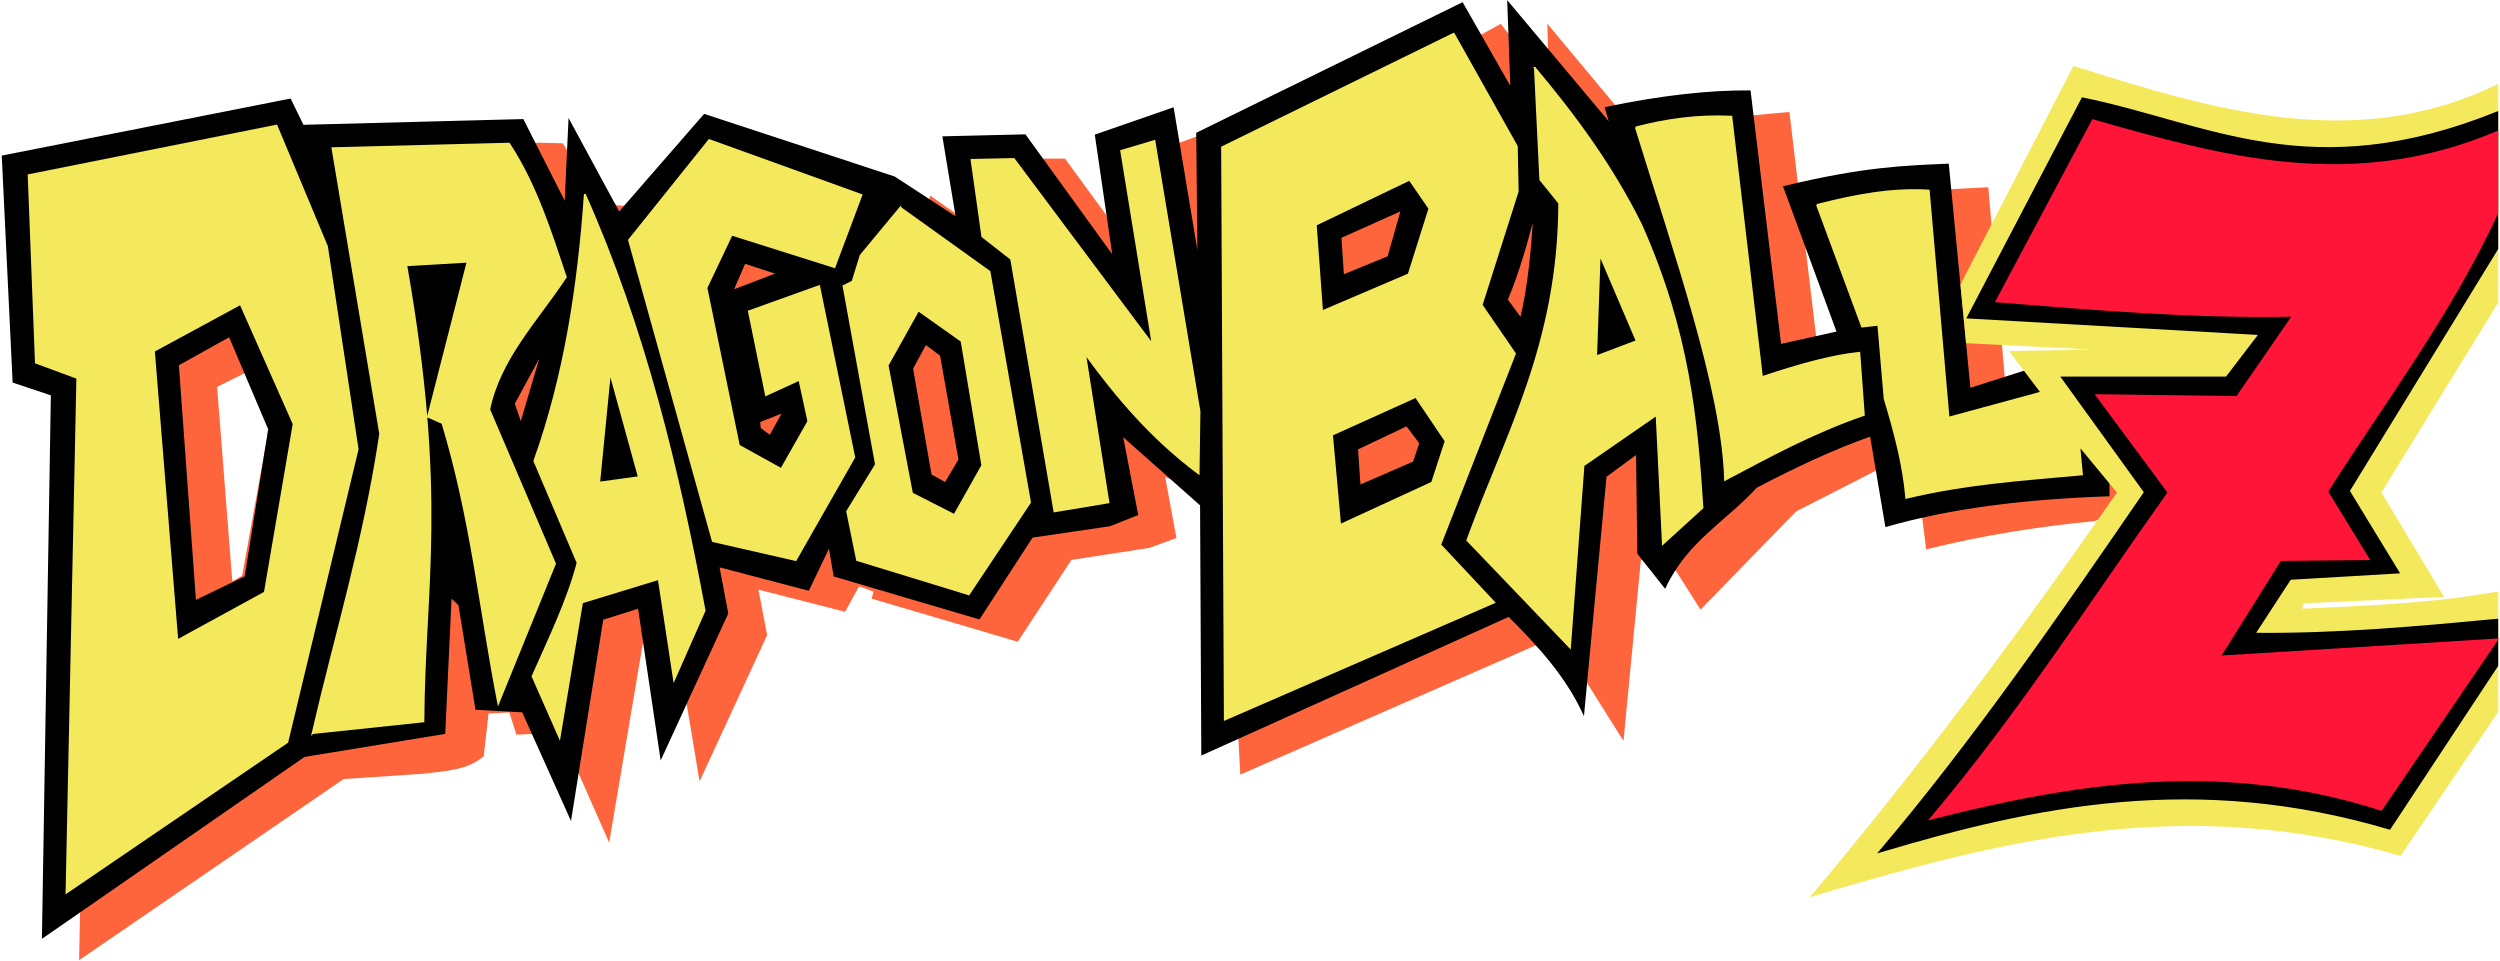 <?xml version="1.0" encoding="UTF-8" standalone="no"?>
<!-- Created with Inkscape (http://www.inkscape.org/) -->

<svg
   xmlns:dc="http://purl.org/dc/elements/1.1/"
   xmlns:cc="http://creativecommons.org/ns#"
   xmlns:rdf="http://www.w3.org/1999/02/22-rdf-syntax-ns#"
   xmlns:svg="http://www.w3.org/2000/svg"
   xmlns="http://www.w3.org/2000/svg"
   xmlns:sodipodi="http://sodipodi.sourceforge.net/DTD/sodipodi-0.dtd"
   xmlns:inkscape="http://www.inkscape.org/namespaces/inkscape"
   width="1400.825"
   height="538.562"
   id="svg2"
   version="1.1"
   inkscape:version="0.48.1 "
   sodipodi:docname="Dragon Ball (manga, anime comics).svg"
   style="display:inline">
  <defs
     id="defs4" />
  <sodipodi:namedview
     id="base"
     pagecolor="#ffffff"
     bordercolor="#666666"
     borderopacity="1.0"
     inkscape:pageopacity="0.0"
     inkscape:pageshadow="2"
     inkscape:zoom="0.70710678"
     inkscape:cx="441.54866"
     inkscape:cy="371.99998"
     inkscape:document-units="px"
     inkscape:current-layer="layer2"
     showgrid="false"
     inkscape:window-width="1920"
     inkscape:window-height="996"
     inkscape:window-x="-8"
     inkscape:window-y="-8"
     inkscape:window-maximized="1"
     fit-margin-top="1"
     fit-margin-bottom="1"
     fit-margin-right="1"
     fit-margin-left="1" />
  <g
     inkscape:groupmode="layer"
     id="layer2"
     inkscape:label="logo_orange"
     style="display:inline"
     sodipodi:insensitive="true"
     transform="translate(338.281,32.719)">
    <path
       style="fill:#ff653c;fill-opacity:1;stroke:#ff653c;stroke-width:1px;stroke-linecap:butt;stroke-linejoin:miter;stroke-opacity:1"
       d="M 502.5,-18.719 492.156,-13 332.5,44.156 322.844,47.719 282.5,89.875 258.219,56.656 l -11.781,0 -48.938,31.062 -14.281,-10 -0.375,2.156 -172.125,3.188 -3.938,-0.344 -27.125,-30 -2.875,-4.656 -13.562,-0.344 L -300,99.281 l 7.062,379.312 -0.5,25.75 147.469,-101 L -101,400.312 c 11.821,-1.525 24.213,-1.717 33.312,-9.594 l 2.688,-24.062 12.5,-0.719 3.938,12.5 8.219,-0.375 25.688,20 17.5,39.656 19.312,-114.281 24.625,37.125 7.156,42.875 37.125,-80.375 -5,-26.062 48.938,12.5 7.844,-14.281 8.938,3.219 -1.062,3.938 81.062,23.906 30,-45.719 43.938,-6.781 14.625,-5.344 -6.406,-34.656 34.625,13.938 7.5,132.5 1.094,20.344 165.688,-72.5 28.219,21.094 20,31.781 9.656,-100.719 20.344,6.438 13.594,21.406 53.188,-54.625 46.094,-23.562 25.344,27.5 2.156,17.125 c 31.302,-7.777 62.604,-12.7 93.906,-15.719 L 877.5,242.719 784.656,179.875 775.344,72.719 755,73.781 l -52.156,82.5 -23.906,0.375 -15,-126.094 -19.656,1.812 -77.5,-5.375 -37.5,-45 0.375,13.938 -21.094,-6.781 z m -703.219,194.281 13.562,31.812 -15,82.844 -6.406,3.562 -8.594,-110 z"
       id="path2997"
       inkscape:connector-curvature="0"
       sodipodi:nodetypes="cccccccccccccccccccccccccccccccccccccccccccccccccccccccccccccccccccccccccc" />
  </g>
  <g
     inkscape:groupmode="layer"
     id="layer3"
     inkscape:label="logo_black"
     style="display:inline"
     transform="translate(338.281,32.719)"
     sodipodi:insensitive="true">
    <path
       style="fill:#000000;fill-opacity:1;stroke:#000000;stroke-width:1px;stroke-linecap:butt;stroke-linejoin:miter;stroke-opacity:1"
       d="M 506.781,-31.219 508.562,17.375 481.062,-30.844 332.5,42 l 0.719,71.781 -14.281,-85.719 -43.219,15 10,68.594 -49.656,-68.594 -45.719,1.094 7.5,45.344 -35,-22.844 -106.406,-35 -47.875,55 -27.844,-51.438 -2.156,46.438 L -45.344,34.5 l -123.219,3.219 -7.156,-14.656 -161.062,31.812 6.062,126.406 21.438,7.156 -5,303.938 146.438,-101.438 78.562,-12.875 3.562,-76.406 4.782,4.427 9.499,58.417 26.094,1.438 26.781,59.625 17.844,-111.406 20.375,-6.438 12.5,83.938 37.125,-80.719 -5,-26.438 50.375,13.219 11.781,-24.656 2.844,16.812 81.062,23.906 L 240,268.062 l 43.562,-6.406 15.375,-6.094 -8.594,-44.625 44.312,39.281 0.688,139.656 171.812,-77.5 c 16.452,16.329 31.979,33.297 41.781,54.281 l 12.5,-132.5 17.5,-12.875 0.719,56.094 15,18.906 c 12.29,-26.13 34.035,-37.377 51.062,-56.062 21.728,-11.438 43.225,-21.53 64.281,-28.938 L 718.562,262 c 38.197,-10.926 80.413,-15.604 124.656,-17.125 l 0,-7.5 -46.438,-62.156 -31.438,10 L 753.219,59.5 C 729.279,60.547 706.312,61.14 661.438,72 l 30,81.438 -32.156,7.125 -17.125,-142.125 c -22.657,-0.172 -49.309,2.72 -80.719,9.281 l 2.844,9.656 z m -59.625,116.094 -7.5,26.406 -25.375,10.375 -1.438,-21.438 z M 521.438,87 c -1.313,19.982 -2.908,39.892 -7.5,58.938 l -7.875,-10.719 C 512.708,119.453 517.123,103.232 521.438,87 z m -442.5,27.5 18.562,6.062 -25.344,9.656 z m -288.594,41.062 22.156,52.156 -13.219,82.844 -28.219,13.594 -9.625,-132.5 z m 390,4.312 8.594,6.406 10.344,58.594 -7.844,13.188 -8.219,-4.625 -10.375,-59.656 z m -214.625,3.906 -12.156,41.094 -3.906,-11.438 z m 135,34.281 -7.5,13.594 L 87.5,207.375 87.156,203.438 z m 349.281,7.5 7.5,10 -3.562,10.719 -30.375,13.219 -1.406,-20.719 z"
       id="path3771"
       inkscape:connector-curvature="0"
       sodipodi:nodetypes="ccccccccccccccccccccccccccccccccccccccccccccccccccccccccccccccccccccccccccccccccccccccccccccccccccccccccccc" />
  </g>
  <g
     inkscape:groupmode="layer"
     id="layer4"
     inkscape:label="logo_yellow"
     style="display:inline"
     transform="translate(338.281,32.719)"
     sodipodi:insensitive="true">
    <path
       style="fill:#f4e95c;fill-opacity:1;stroke:#f4e95c;stroke-width:1px;stroke-linecap:butt;stroke-linejoin:miter;stroke-opacity:1"
       d="M -183.344,37.656 -322.25,65.438 l 4.062,105.062 23.219,8.594 -6.062,288.375 123.75,-84.344 L -137.875,219 -155.062,105.344 -183.344,37.656 z m -20.188,100 29.781,67.188 -16.156,94.438 -49,26.781 -13.125,-162.125 48.5,-26.281 z"
       id="path3791"
       inkscape:connector-curvature="0" />
    <path
       style="fill:#f4e95c;fill-opacity:1;stroke:#f4e95c;stroke-width:1px;stroke-linecap:butt;stroke-linejoin:miter;stroke-opacity:1"
       d="m -163.14,378.085 62.124,-6.566 c 0.465,-76.704 13.238,-124.906 -9.596,-255.569 l 34.345,-2.02 -22.223,86.873 8.081,3.536 c 16.2,53.512 21.113,104.767 31.315,157.079 l 31.82,-78.287 -36.871,-86.368 c 6.006,-28.901 27.138,-50.239 42.931,-74.246 C -29.82,96.8 -37.908,70.875 -53.033,47.765 l -98.995,2.525 26.769,160.109 c -9.242,61.537 -25.056,112.12 -37.881,167.685 z"
       id="path3795"
       inkscape:connector-curvature="0"
       sodipodi:nodetypes="cccccccccccccc" />
    <path
       style="fill:#f4e95c;fill-opacity:1;stroke:#f4e95c;stroke-width:1px;stroke-linecap:butt;stroke-linejoin:miter;stroke-opacity:1"
       d="m -10.594,76.062 c -3.6,51.583 -11.293,101.943 -28.312,149.5 l 24.25,57.062 c -5.534,21.213 -15.894,42.412 -25.25,63.625 l 15.156,34.375 12.625,-75.781 42.938,-13.125 8.594,56.562 17.156,-38.875 C 41.724,230.006 22.952,151.454 -10.594,76.062 z m 14.125,100 16.156,58.594 -22.219,3.031 6.062,-61.625 z"
       id="path3797"
       inkscape:connector-curvature="0" />
    <path
       style="fill:#f4e95c;fill-opacity:1;stroke:#f4e95c;stroke-width:1px;stroke-linecap:butt;stroke-linejoin:miter;stroke-opacity:1"
       d="M 71.721,98.778 129.3,116.961 144.452,76.555 59.094,45.745 14.142,101.809 l 46.972,168.695 46.467,10.607 32.83,-57.579 -19.698,-95.964 -39.396,14.142 9.596,46.972 18.688,-8.586 5.051,23.234 -15.152,26.769 -23.739,-13.132 -18.183,-88.388 z"
       id="path3801"
       inkscape:connector-curvature="0" />
    <path
       style="fill:#f4e95c;fill-opacity:1;stroke:#f4e95c;stroke-width:1px;stroke-linecap:butt;stroke-linejoin:miter;stroke-opacity:1"
       d="m 166.156,83.625 -22.219,26.781 -4.531,14.625 -5.062,2.531 18.188,100 -16.156,26.281 5.562,27.281 62.625,19.188 34.344,-51.531 L 216.188,119.5 166.156,83.625 z m 10.125,57.594 L 200.5,158.375 212.125,228.062 196.469,255.844 172.75,243.75 159.094,172 l 17.188,-30.781 z"
       id="path3803"
       inkscape:connector-curvature="0" />
    <path
       style="fill:#f4e95c;fill-opacity:1;stroke:#f4e95c;stroke-width:1px;stroke-linecap:butt;stroke-linejoin:miter;stroke-opacity:1"
       d="m 206.071,56.857 6.061,42.931 16.162,12.627 24.244,141.421 30.305,-5.051 -13.132,-83.338 c 17.842,24.639 37.761,47.894 63.64,67.175 L 333.855,197.773 308.602,46.25 289.914,51.806 307.591,160.397 229.81,56.352 z"
       id="path3807"
       inkscape:connector-curvature="0"
       sodipodi:nodetypes="ccccccccccccc" />
    <path
       style="fill:#f4e95c;fill-opacity:1;stroke:#f4e95c;stroke-width:1px;stroke-linecap:butt;stroke-linejoin:miter;stroke-opacity:1"
       d="M 476.281,-13.844 346.469,49.781 348,370.5 499,304.844 468.719,272.531 510.625,165.438 l -18.688,-27.25 20.219,-63.656 -0.5,-25.25 -35.375,-63.125 z m -24.75,81.812 11.125,16.156 -11.625,36.875 -48.5,20.719 -3.531,-48.5 52.531,-25.25 z m 3.531,121.719 16.688,24.75 -7.594,23.25 -51.5,23.719 -4.562,-50.5 46.969,-21.219 z"
       id="path3809"
       inkscape:connector-curvature="0" />
    <path
       style="fill:#f4e95c;fill-opacity:1;stroke:#f4e95c;stroke-width:1px;stroke-linecap:butt;stroke-linejoin:miter;stroke-opacity:1"
       d="m 521.75,5.344 3.031,62.625 10.594,13.125 C 535.202,160.06 505.281,211.019 483.875,270 l 57.562,60.094 7.594,-102.031 40.906,-28.281 3.531,72.25 22.219,-20.219 C 612.507,203.082 608.284,153.829 581.344,93.219 565.34,60.834 544.455,32.368 521.75,5.344 z m 36.344,104.531 20.719,48.5 -22.719,8.594 2,-57.094 z"
       id="path3815"
       inkscape:connector-curvature="0" />
    <path
       style="fill:#f4e95c;fill-opacity:1;stroke:#f4e95c;stroke-width:1px;stroke-linecap:butt;stroke-linejoin:miter;stroke-opacity:1"
       d="m 578.312,38.674 c 21.897,71.058 48.572,146.893 50.003,197.485 24.432,-12.87 48.168,-26.087 77.782,-36.365 l -2.525,-34.85 c -15.172,1.535 -34.006,6.732 -54.548,13.637 L 631.85,32.613 c -19.326,-0.876 -36.882,1.713 -53.538,6.061 z"
       id="path3819"
       inkscape:connector-curvature="0"
       sodipodi:nodetypes="ccccccc" />
    <path
       style="fill:#f4e95c;fill-opacity:1;stroke:#f4e95c;stroke-width:1px;stroke-linecap:butt;stroke-linejoin:miter;stroke-opacity:1"
       d="m 679.833,82.111 25.254,68.185 9.091,-1.01 3.536,41.416 c 5.587,18.519 10.531,37.039 12.122,55.558 33.763,-8.11 66.016,-10.181 98.49,-13.132 l -1.515,-16.162 21.718,26.264 c -55.302,79.686 -112.113,155.597 -171.221,225.769 102.921,-30.406 206.599,-58.289 329.31,-22.728 l 54.426,-80.307 0,-66.665 c -20.301,3.197 -33.955,6.395 -109.985,9.592 l 1.01,-4.041 78.287,-3.536 -34.85,-58.084 65.538,-106.571 0,-121.523 C 981.152,53.668 902.355,29.439 823.779,4.834 l -63.067,121.976 3.117,32.293 85.203,4.324 -60.609,1.01 17.173,22.728 -52.023,14.142 -11.112,-127.279 c -20.876,-1.309 -41.753,2.713 -62.629,8.081 z"
       id="path3821"
       inkscape:connector-curvature="0"
       sodipodi:nodetypes="ccccccccccccccccccccccccccc" />
  </g>
  <g
     inkscape:groupmode="layer"
     id="layer5"
     inkscape:label="logo z black"
     style="display:inline"
     sodipodi:insensitive="true"
     transform="translate(338.281,32.719)">
    <path
       style="fill:#000000;fill-opacity:1;stroke:#000000;stroke-width:1px;stroke-linecap:butt;stroke-linejoin:miter;stroke-opacity:1"
       d="m 828.571,22.362 -64.286,122.857 163.571,9.286 -18.571,24.286 -92.143,0 46.429,64.286 C 815.934,312.42 768.222,381.677 715,444.505 802.488,418.379 892.556,399.522 1000.714,431.648 l 60.329,-91.429 0,-25.714 c -44.836,4.22 -89.343,8.298 -136.043,7.857 l 20,-30.714 60.714,-3.571 -27.857,-45.714 83.186,-135.714 0,-76.429 C 956.018,72.575 899.038,36.718 828.571,22.362 z"
       id="path3829"
       inkscape:connector-curvature="0"
       sodipodi:nodetypes="ccccccccccccccccc" />
  </g>
  <g
     inkscape:groupmode="layer"
     id="layer6"
     inkscape:label="logo z red"
     style="display:inline"
     sodipodi:insensitive="true"
     transform="translate(338.281,32.719)">
    <path
       style="fill:#ff1537;fill-opacity:1;stroke:#ff1537;stroke-width:1px;stroke-linecap:butt;stroke-linejoin:miter;stroke-opacity:1"
       d="M 834.386,34.633 780.343,136.154 c 55.095,4.463 110.15,9.171 166.17,8.081 l -31.315,45.457 -78.792,-1.01 40.406,54.548 c -43.581,61.292 -83.666,123.983 -133.34,182.838 81.116,-20.573 163.435,-33.73 252.538,-5.051 l 65.033,-95.459 -155.442,9.596 33.84,-54.043 49.497,-0.505 -23.234,-37.881 c 32.585,-51.258 68.809,-98.755 95.338,-156.069 l 0,-45.457 C 979.325,75.765 906.899,55.302 834.386,34.633 z"
       id="path3832"
       inkscape:connector-curvature="0"
       sodipodi:nodetypes="cccccccccccccccc" />
  </g>
</svg>
